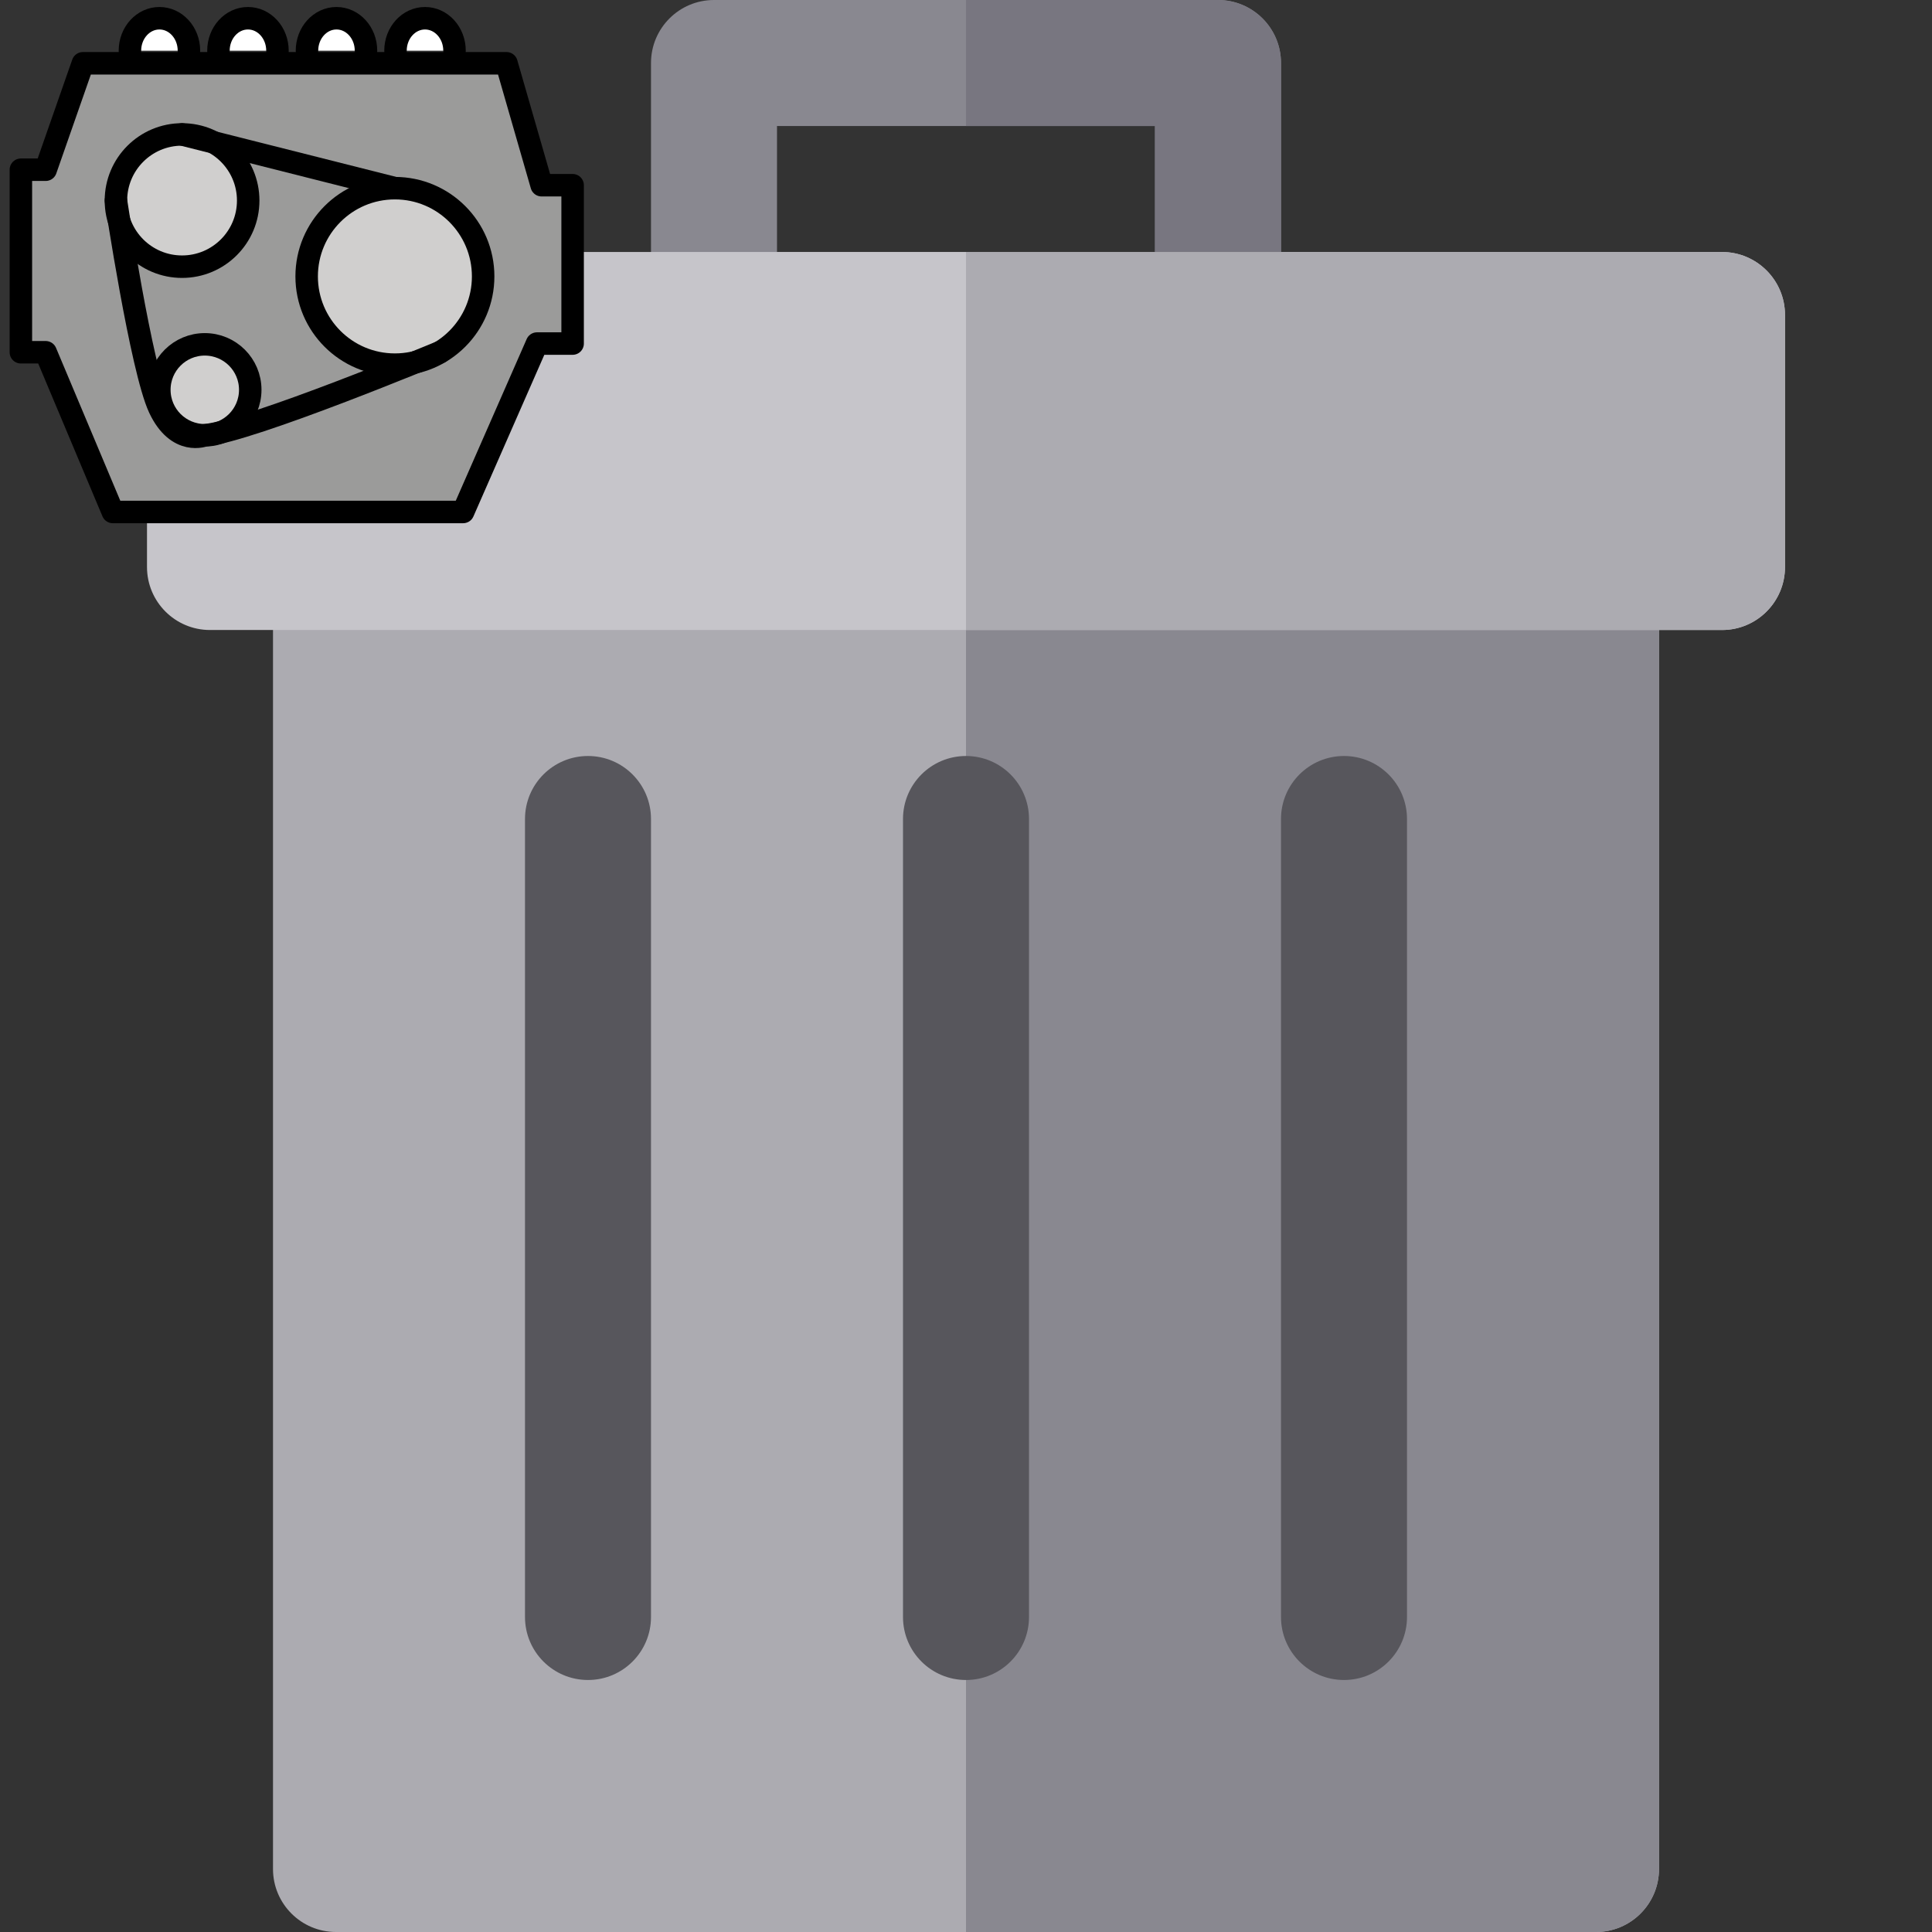 <?xml version="1.0" encoding="UTF-8" standalone="no"?>
<!-- Uploaded to: SVG Repo, www.svgrepo.com, Generator: SVG Repo Mixer Tools -->

<svg
   height="800px"
   width="800px"
   version="1.1"
   id="Layer_1"
   viewBox="0 0 512 512"
   xml:space="preserve"
   sodipodi:docname="trashcan motor.svg"
   inkscape:version="1.3.2 (091e20e, 2023-11-25, custom)"
   xmlns:inkscape="http://www.inkscape.org/namespaces/inkscape"
   xmlns:sodipodi="http://sodipodi.sourceforge.net/DTD/sodipodi-0.dtd"
   xmlns="http://www.w3.org/2000/svg"
   xmlns:svg="http://www.w3.org/2000/svg"><rect x="0" y="0" width="512" height="512" fill="#333333" stroke="none"/><defs
   id="defs9" /><sodipodi:namedview
   id="namedview9"
   pagecolor="#ffffff"
   bordercolor="#111111"
   borderopacity="1"
   inkscape:showpageshadow="0"
   inkscape:pageopacity="0"
   inkscape:pagecheckerboard="1"
   inkscape:deskcolor="#d1d1d1"
   inkscape:zoom="1.83125"
   inkscape:cx="399.72696"
   inkscape:cy="400"
   inkscape:window-width="3200"
   inkscape:window-height="1721"
   inkscape:window-x="2391"
   inkscape:window-y="-9"
   inkscape:window-maximized="1"
   inkscape:current-layer="Layer_1" />
<path
   style="fill:#ACABB1;"
   d="M422.957,133.565c-120.83,0-213.083,0-333.913,0c-9.223,0-16.696,7.473-16.696,16.696v345.043  c0,9.223,7.473,16.696,16.696,16.696c120.83,0,213.083,0,333.913,0c9.223,0,16.696-7.473,16.696-16.696V150.261  C439.652,141.038,432.179,133.565,422.957,133.565z"
   id="path1" />
<path
   style="fill:#898890;"
   d="M422.957,133.565H256V512h166.957c9.223,0,16.696-7.473,16.696-16.696V150.261  C439.652,141.038,432.179,133.565,422.957,133.565z"
   id="path2" />
<g
   id="g5">
	<path
   style="fill:#57565C;"
   d="M155.826,445.217c-9.223,0-16.696-7.473-16.696-16.696V217.043c0-9.223,7.473-16.696,16.696-16.696   s16.696,7.473,16.696,16.696v211.478C172.522,437.744,165.049,445.217,155.826,445.217z"
   id="path3" />
	<path
   style="fill:#57565C;"
   d="M256,445.217c-9.223,0-16.696-7.473-16.696-16.696V217.043c0-9.223,7.473-16.696,16.696-16.696   s16.696,7.473,16.696,16.696v211.478C272.696,437.744,265.223,445.217,256,445.217z"
   id="path4" />
	<path
   style="fill:#57565C;"
   d="M356.174,445.217c-9.223,0-16.696-7.473-16.696-16.696V217.043c0-9.223,7.473-16.696,16.696-16.696   s16.696,7.473,16.696,16.696v211.478C372.87,437.744,365.397,445.217,356.174,445.217z"
   id="path5" />
</g>
<path
   style="fill:#898890;"
   d="M322.783,0c-48.332,0-85.234,0-133.565,0c-9.223,0-16.696,7.473-16.696,16.696v66.783  c0,9.223,7.473,16.696,16.696,16.696c48.332,0,85.234,0,133.565,0c9.223,0,16.696-7.473,16.696-16.696V16.696  C339.478,7.473,332.005,0,322.783,0z M306.087,66.783c-36.248,0-63.925,0-100.174,0V33.391c36.248,0,63.925,0,100.174,0V66.783z"
   id="path6" />
<path
   style="fill:#C6C5CA;"
   d="M456.348,66.783c-144.996,0-255.699,0-400.696,0c-9.223,0-16.696,7.473-16.696,16.696v66.783  c0,9.223,7.473,16.696,16.696,16.696c144.996,0,255.699,0,400.696,0c9.223,0,16.696-7.473,16.696-16.696V83.478  C473.043,74.256,465.57,66.783,456.348,66.783z"
   id="path7" />
<path
   style="fill:#787680;"
   d="M322.783,0H256v33.391h50.087v33.391H256v33.391h66.783c9.223,0,16.696-7.473,16.696-16.696V16.696  C339.478,7.473,332.005,0,322.783,0z"
   id="path8" />
<path
   style="fill:#ACABB1;"
   d="M456.348,66.783H256v100.174h200.348c9.223,0,16.696-7.473,16.696-16.696V83.478  C473.043,74.256,465.57,66.783,456.348,66.783z"
   id="path9" />
<g
   id="g9"
   transform="matrix(2.979,0,0,2.979,-27.382,-34.061)"><g
     id="color"><polygon
       fill="#9b9b9a"
       points="60.132,41.997 56.961,41.997 50.389,56.979 19.229,56.979 13.255,42.77 11.049,42.77 11.049,26.532 13.255,26.532 16.564,17.064 54.249,17.064 57.374,27.911 60.132,27.911 "
       id="polygon1" /><circle
       cx="25.388"
       cy="29.275"
       r="5.883"
       fill="#d0cfce"
       id="circle1" /><circle
       cx="27.41"
       cy="46.11"
       r="4.044"
       fill="#d0cfce"
       id="circle2" /><circle
       cx="44.322"
       cy="36.023"
       r="7.85"
       fill="#d0cfce"
       id="circle3" /><path
       fill="#ffffff"
       d="m 20.75,15.944 c 0,-1.595 1.175,-2.888 2.625,-2.888 1.45,0 2.625,1.293 2.625,2.888"
       id="path3-4" /><path
       fill="#ffffff"
       d="m 28.625,15.944 c 0,-1.595 1.175,-2.888 2.625,-2.888 1.45,0 2.625,1.293 2.625,2.888"
       id="path4-2" /><path
       fill="#ffffff"
       d="m 36.5,15.944 c 0,-1.595 1.175,-2.888 2.625,-2.888 1.45,0 2.625,1.293 2.625,2.888"
       id="path5-1" /><path
       fill="#ffffff"
       d="m 44.375,15.944 c 0,-1.595 1.175,-2.888 2.625,-2.888 1.45,0 2.625,1.293 2.625,2.888"
       id="path6-1" /></g><g
     id="hair" /><g
     id="skin" /><g
     id="skin-shadow" /><g
     id="line"><polygon
       fill="none"
       stroke="#000000"
       stroke-linecap="round"
       stroke-linejoin="round"
       stroke-miterlimit="10"
       stroke-width="2"
       points="60.132,41.997 56.961,41.997 50.389,56.979 19.229,56.979 13.255,42.77 11.049,42.77 11.049,26.532 13.255,26.532 16.564,17.064 54.249,17.064 57.374,27.911 60.132,27.911 "
       id="polygon6" /><circle
       cx="25.388"
       cy="29.275"
       r="5.883"
       fill="none"
       stroke="#000000"
       stroke-linecap="round"
       stroke-linejoin="round"
       stroke-miterlimit="10"
       stroke-width="2"
       id="circle6" /><circle
       cx="27.41"
       cy="46.11"
       r="4.044"
       fill="none"
       stroke="#000000"
       stroke-linecap="round"
       stroke-linejoin="round"
       stroke-miterlimit="10"
       stroke-width="2"
       id="circle7" /><circle
       cx="44.322"
       cy="36.023"
       r="7.85"
       fill="none"
       stroke="#000000"
       stroke-linecap="round"
       stroke-linejoin="round"
       stroke-miterlimit="10"
       stroke-width="2"
       id="circle8" /><line
       x1="25.388"
       x2="44.322"
       y1="23.392"
       y2="28.173"
       fill="none"
       stroke="#000000"
       stroke-linecap="round"
       stroke-linejoin="round"
       stroke-miterlimit="10"
       stroke-width="2"
       id="line8" /><path
       fill="none"
       stroke="#000000"
       stroke-linecap="round"
       stroke-linejoin="round"
       stroke-miterlimit="10"
       stroke-width="2"
       d="m 19.505,29.275 c 0,0 2.252,14.997 3.861,18.444 1.609,3.447 4.044,2.436 4.044,2.436 4.044,-0.368 20.91,-7.384 20.91,-7.384"
       id="path8-0" /><path
       fill="none"
       stroke="#000000"
       stroke-linecap="round"
       stroke-linejoin="round"
       stroke-miterlimit="10"
       stroke-width="2"
       d="m 20.75,15.944 c 0,-1.595 1.175,-2.888 2.625,-2.888 1.45,0 2.625,1.293 2.625,2.888"
       id="path9-0" /><path
       fill="none"
       stroke="#000000"
       stroke-linecap="round"
       stroke-linejoin="round"
       stroke-miterlimit="10"
       stroke-width="2"
       d="m 28.625,15.944 c 0,-1.595 1.175,-2.888 2.625,-2.888 1.45,0 2.625,1.293 2.625,2.888"
       id="path10" /><path
       fill="none"
       stroke="#000000"
       stroke-linecap="round"
       stroke-linejoin="round"
       stroke-miterlimit="10"
       stroke-width="2"
       d="m 36.5,15.944 c 0,-1.595 1.175,-2.888 2.625,-2.888 1.45,0 2.625,1.293 2.625,2.888"
       id="path11" /><path
       fill="none"
       stroke="#000000"
       stroke-linecap="round"
       stroke-linejoin="round"
       stroke-miterlimit="10"
       stroke-width="2"
       d="m 44.375,15.944 c 0,-1.595 1.175,-2.888 2.625,-2.888 1.45,0 2.625,1.293 2.625,2.888"
       id="path12" /></g></g></svg>

